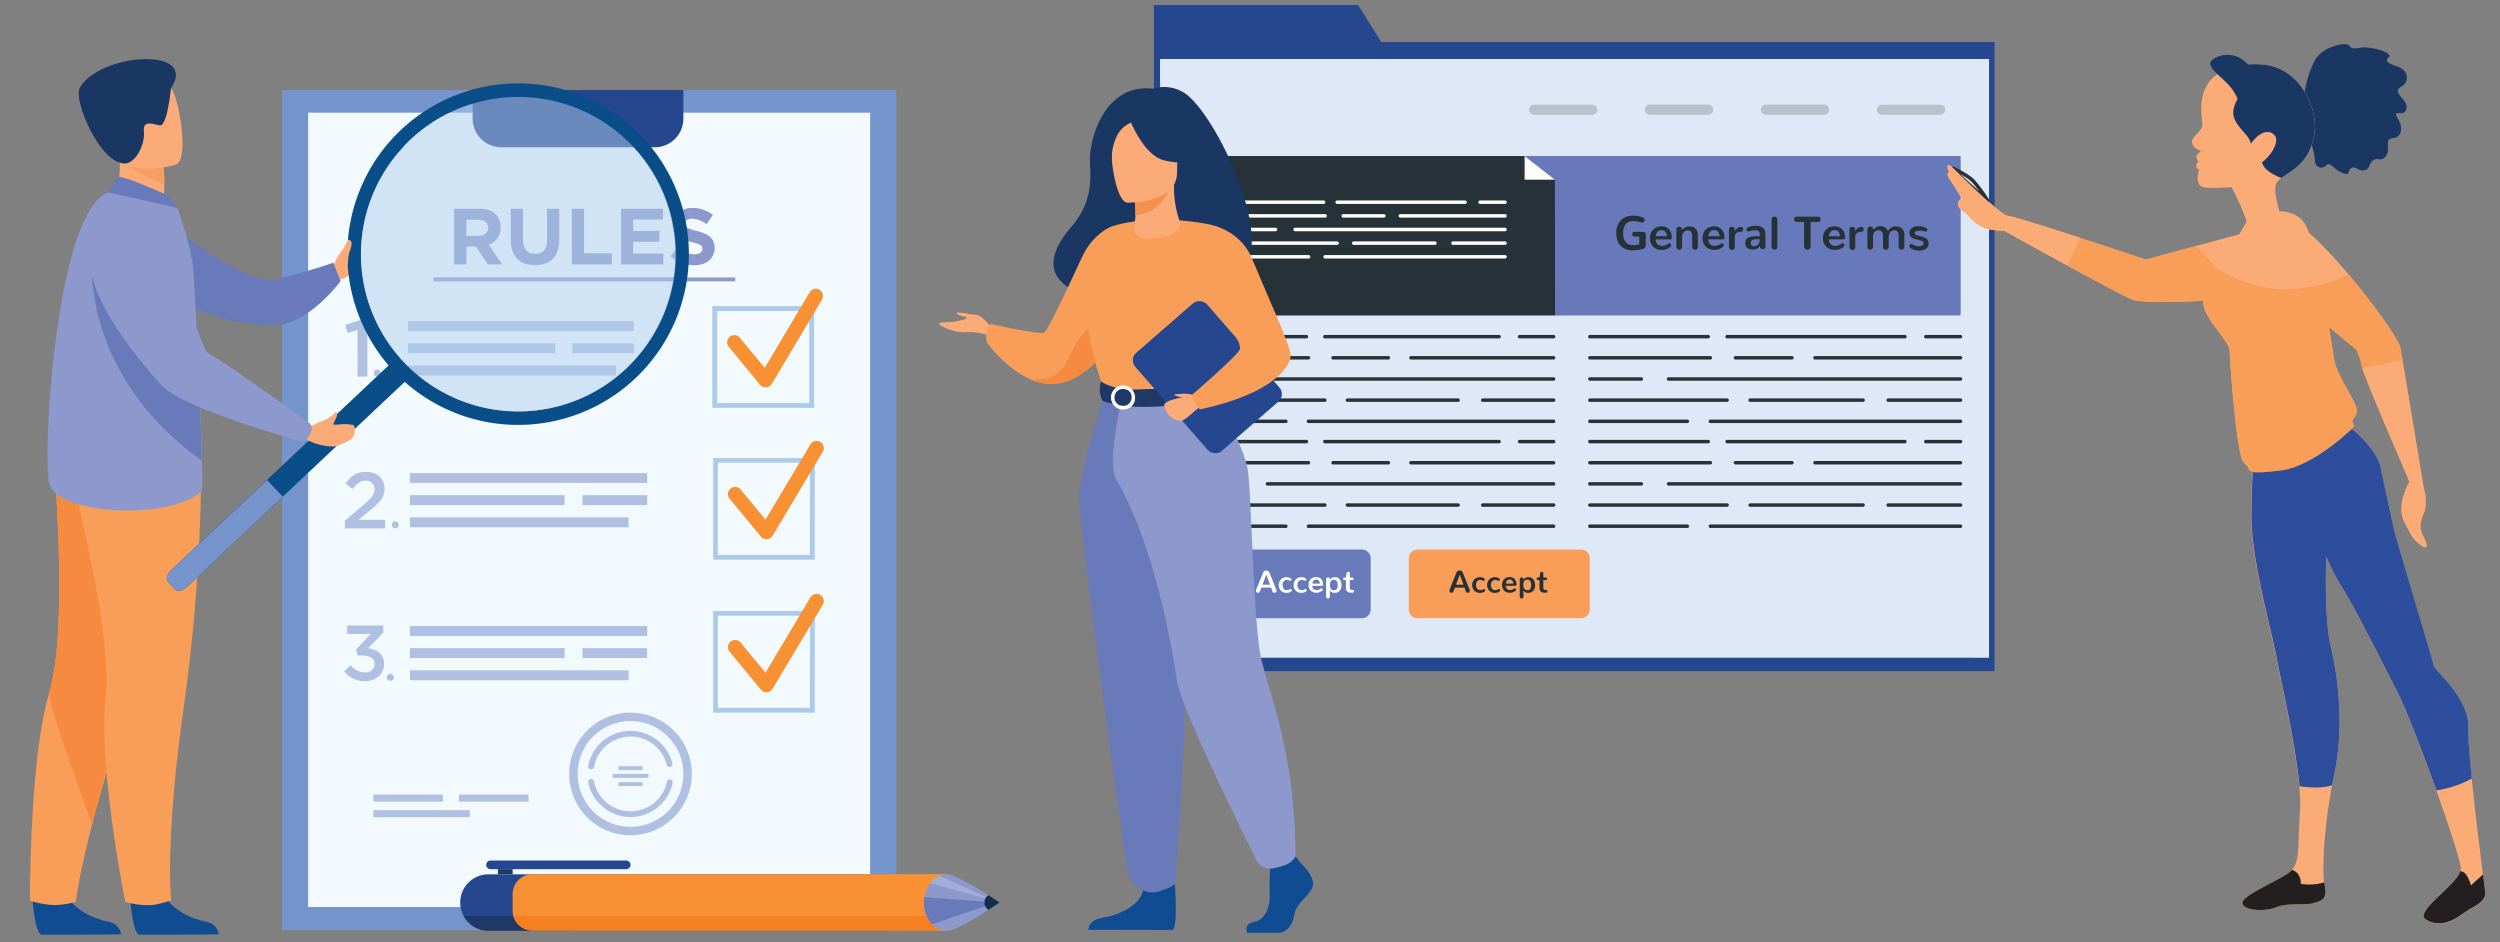 <svg xmlns="http://www.w3.org/2000/svg" xmlns:xlink="http://www.w3.org/1999/xlink" viewBox="0 0 718.62 270.81"><rect x="0" y="0" width="718.62" height="270.81" fill="#808080" stroke="none"/><defs><style>.cls-1,.cls-6{fill:#dfe8f6;}.cls-16,.cls-2{fill:#faab77;}.cls-12,.cls-3{fill:#fff;}.cls-3,.cls-8{stroke:#263238;}.cls-13,.cls-3,.cls-8{stroke-linecap:round;stroke-linejoin:round;}.cls-4{fill:#254790;}.cls-5{clip-path:url(#clip-path);}.cls-6,.cls-7{opacity:0.17;}.cls-13,.cls-8{fill:none;}.cls-10,.cls-9{fill:#697abb;}.cls-10{opacity:0.7;}.cls-11{fill:#263238;}.cls-13{stroke:#fff;}.cls-14{fill:#f89e58;}.cls-15{clip-path:url(#clip-path-2);}.cls-16,.cls-18{opacity:0.15;}.cls-17{clip-path:url(#clip-path-3);}.cls-19{clip-path:url(#clip-path-4);}.cls-20{fill:#1a3763;}.cls-21{clip-path:url(#clip-path-5);}.cls-22{fill:#2d4d9d;}.cls-23{clip-path:url(#clip-path-6);}.cls-24{clip-path:url(#clip-path-7);}.cls-25{clip-path:url(#clip-path-8);}.cls-26{fill:#231f20;}.cls-27{fill:#7694cc;}.cls-28{fill:#f2fafe;}.cls-29{fill:#b0c0e3;}.cls-30{fill:#8d98cc;}.cls-31{fill:#accbeb;}.cls-32{fill:#f79134;}.cls-33{fill:#0f4c92;}.cls-34{fill:#f68a41;}.cls-35{fill:#f89e63;}.cls-36{fill:#0a4e89;}.cls-37{opacity:0.5;}.cls-38{fill:#b0cdeb;}.cls-39{fill:#1e3966;}.cls-40{fill:#f58022;}.cls-41{fill:#a2add8;}.cls-42{fill:#132d4f;}.cls-43{fill:#f8cba6;}.cls-44{fill:#f5904e;}</style><clipPath id="clip-path"><rect class="cls-1" x="333.48" y="16.98" width="238.26" height="172.08"/></clipPath><clipPath id="clip-path-2"><path class="cls-2" d="M559.87,47.58c.29-.59,2.21,1.36,2.21,1.36,1.55,1.55,13.17,13.17,15.25,13.17s39.48,12.51,39.48,12.51l29.58-8C649,73.32,640.16,86,640.16,86s-23.09,1.82-27.5,0-36.57-19.71-36.57-19.71-3.9.05-6-1a10.62,10.62,0,0,1-3.88-2.9c-.52-.78-.78-.78-2.6-2.34a1.62,1.62,0,0,1-.31-2.57l1,.1-3.2-5.07A9.1,9.1,0,0,1,560,50.79c-.47-1.09.28-1.36.28-1.36S559.58,48.16,559.87,47.58Z"/></clipPath><clipPath id="clip-path-3"><path class="cls-3" d="M561.46,48.39s4.06,1.93,5.71,3.58a46,46,0,0,1,4.25,5.8S562.33,50.13,561.46,48.39Z"/></clipPath><clipPath id="clip-path-4"><path class="cls-2" d="M560,50.79c-.47-1.09.28-1.36.28-1.36s-.68-1.27-.39-1.85,2.21,1.36,2.21,1.36c1.55,1.55,13.17,13.17,15.25,13.17,1,0,11,3.15,20.63,6.29l-3.73,7.92c-9.14-5-18.14-10-18.14-10s-3.9.05-6-1a10.62,10.62,0,0,1-3.88-2.9c-.52-.78-.78-.78-2.6-2.34a1.62,1.62,0,0,1-.31-2.57l1,.1-3.2-5.07A9.1,9.1,0,0,1,560,50.79Z"/></clipPath><clipPath id="clip-path-5"><path class="cls-2" d="M673.62,121.31s9.34,6.75,10.64,13,3.63,16.87,3.89,18.16,11.16,37.62,11.42,38.91,10.11,9.34,9.85,17.38,4.67,45.4,4.93,47.74-2.07,3.63-4.41,4.92-7,6.11-12.45,3.12c-4.19-2.31,9.86-10.64,9.86-14.79S693.6,208,689.71,200.17s-13.23-26.2-16.09-30.61A64.42,64.42,0,0,1,668.7,160s-.78,17.12,1.29,25.94,3.89,22.82,1,36.57-3.63,27.24-2.85,31.65-.52,4.67-3.12,5.45-7.55-.16-10.66,1.17-9.37,1.11-9.81-1.07,10.1-6.33,13.47-8.92,2.33-7,3.11-17.64-5.7-37.88-6.74-43.84-7.27-28-7.27-40.47.78-17.64.78-17.64,3.63-3.63,11.42-7A32.78,32.78,0,0,1,673.62,121.31Z"/></clipPath><clipPath id="clip-path-6"><path class="cls-2" d="M633.07,35.81c0-2-1.83-9,3.25-13.67s14-3.58,14-3.58C660.88,19.27,667.15,31.39,665,40s-8.27,9.55-10.41,12.26c-1.15,1.47-.35,5.27.63,8.45,9.1.41,8.42,7.63,10.09,12.66,2.08,6.23,4.93,25.94,5.71,30.35s6.49,11.94,6.49,14.53-11.42,6.74-21.28,11.67-9.7,5.17-11.52,2.58-3.78-28.52-3.78-31.63-9.34-10.9-7.27-15.31c1.68-3.55,9.24-16.86,12.12-21.9l-.17-.56a75.92,75.92,0,0,0-4.14-9.27s-5.41.29-7,.14-2.43-.57-2.71-2a7.06,7.06,0,0,1,.43-3.28s-.58.14-.86-.72.71-1.56.71-1.56c-.71-.29-.72-1.7-.72-1.7l1.33-1.33s-2.32-.66-2.55-2.43S633.07,37.8,633.07,35.81Z"/></clipPath><clipPath id="clip-path-7"><path class="cls-2" d="M646.5,42.05s3.28-5.49,6.57-3.79-.79,7.24-3.29,8.63-3.45-2.16-3.45-2.16"/></clipPath><clipPath id="clip-path-8"><path class="cls-2" d="M647.94,71.25s5.71-9.08,12.45-6.49S689.19,95.63,690,100s6.74,40.47,6.74,40.47,1.3,3.89,0,7-1.3,4.41,0,7,1,3.63-1,2.07-2.33-2.07-4.67-6.74,1.56-11.42,1.56-11.42-13.23-30.35-13.75-33.2a16.26,16.26,0,0,0-1.55-4.67s-23.87-19.72-26.2-23.35"/></clipPath></defs><title>terms and conditons</title><g id="Layer_7" data-name="Layer 7"><polygon class="cls-4" points="397.06 12.1 390.39 1.46 331.68 1.46 331.68 12.1 331.68 15.93 331.68 192.91 573.33 192.91 573.33 12.1 397.06 12.1"/><rect class="cls-1" x="333.48" y="16.98" width="238.26" height="172.08"/><g class="cls-5"><rect class="cls-6" x="567.37" y="15.5" width="5.53" height="174.86"/><rect class="cls-6" x="567.37" y="121.22" width="5.53" height="67.72"/><rect class="cls-1" x="332.53" y="14.65" width="239.52" height="9.36"/></g><g class="cls-7"><path d="M457.61,33H441a1.48,1.48,0,0,1-1.48-1.48h0A1.47,1.47,0,0,1,441,30.09h16.66a1.47,1.47,0,0,1,1.47,1.47h0A1.47,1.47,0,0,1,457.61,33Z"/><path d="M491,33H474.28a1.47,1.47,0,0,1-1.47-1.48h0a1.47,1.47,0,0,1,1.47-1.47H491a1.47,1.47,0,0,1,1.47,1.47h0A1.47,1.47,0,0,1,491,33Z"/><path d="M524.29,33H507.62a1.47,1.47,0,0,1-1.47-1.48h0a1.47,1.47,0,0,1,1.47-1.47h16.67a1.47,1.47,0,0,1,1.47,1.47h0A1.47,1.47,0,0,1,524.29,33Z"/><path d="M557.63,33H541a1.47,1.47,0,0,1-1.47-1.48h0A1.47,1.47,0,0,1,541,30.09h16.67a1.47,1.47,0,0,1,1.47,1.47h0A1.47,1.47,0,0,1,557.63,33Z"/></g><line class="cls-8" x1="436.81" y1="96.77" x2="446.58" y2="96.77"/><line class="cls-8" x1="380.82" y1="96.77" x2="430.91" y2="96.77"/><line class="cls-8" x1="342.15" y1="96.77" x2="375.52" y2="96.77"/><line class="cls-8" x1="405.57" y1="102.85" x2="446.58" y2="102.85"/><line class="cls-8" x1="383.18" y1="102.85" x2="399.09" y2="102.85"/><line class="cls-8" x1="342.15" y1="102.85" x2="376.11" y2="102.85"/><line class="cls-8" x1="364.32" y1="108.94" x2="446.58" y2="108.94"/><line class="cls-8" x1="342.15" y1="108.94" x2="356.66" y2="108.94"/><line class="cls-8" x1="426.2" y1="115.02" x2="446.58" y2="115.02"/><line class="cls-8" x1="387.3" y1="115.02" x2="419.13" y2="115.02"/><line class="cls-8" x1="342.15" y1="115.02" x2="380.82" y2="115.02"/><line class="cls-8" x1="376.11" y1="121.11" x2="446.58" y2="121.11"/><line class="cls-8" x1="342.15" y1="121.11" x2="369.62" y2="121.11"/><line class="cls-8" x1="553.57" y1="96.77" x2="563.54" y2="96.77"/><line class="cls-8" x1="496.45" y1="96.77" x2="547.56" y2="96.77"/><line class="cls-8" x1="457" y1="96.77" x2="491.04" y2="96.77"/><line class="cls-8" x1="521.71" y1="102.85" x2="563.54" y2="102.85"/><line class="cls-8" x1="498.86" y1="102.85" x2="515.09" y2="102.85"/><line class="cls-8" x1="457" y1="102.85" x2="491.64" y2="102.85"/><line class="cls-8" x1="479.62" y1="108.94" x2="563.54" y2="108.94"/><line class="cls-8" x1="457" y1="108.94" x2="471.8" y2="108.94"/><line class="cls-8" x1="542.75" y1="115.02" x2="563.54" y2="115.02"/><line class="cls-8" x1="503.07" y1="115.02" x2="535.54" y2="115.02"/><line class="cls-8" x1="457" y1="115.02" x2="496.45" y2="115.02"/><line class="cls-8" x1="491.64" y1="121.11" x2="563.54" y2="121.11"/><line class="cls-8" x1="457" y1="121.11" x2="485.03" y2="121.11"/><line class="cls-8" x1="436.81" y1="126.93" x2="446.58" y2="126.93"/><line class="cls-8" x1="380.82" y1="126.93" x2="430.91" y2="126.93"/><line class="cls-8" x1="342.15" y1="126.93" x2="375.52" y2="126.93"/><line class="cls-8" x1="405.57" y1="133.01" x2="446.58" y2="133.01"/><line class="cls-8" x1="383.18" y1="133.01" x2="399.09" y2="133.01"/><line class="cls-8" x1="342.15" y1="133.01" x2="376.11" y2="133.01"/><line class="cls-8" x1="364.32" y1="139.09" x2="446.58" y2="139.09"/><line class="cls-8" x1="342.15" y1="139.09" x2="356.66" y2="139.09"/><line class="cls-8" x1="426.2" y1="145.18" x2="446.58" y2="145.18"/><line class="cls-8" x1="387.3" y1="145.18" x2="419.13" y2="145.18"/><line class="cls-8" x1="342.15" y1="145.18" x2="380.82" y2="145.18"/><line class="cls-8" x1="376.11" y1="151.26" x2="446.58" y2="151.26"/><line class="cls-8" x1="342.15" y1="151.26" x2="369.62" y2="151.26"/><line class="cls-8" x1="553.57" y1="126.93" x2="563.54" y2="126.93"/><line class="cls-8" x1="496.45" y1="126.93" x2="547.56" y2="126.93"/><line class="cls-8" x1="457" y1="126.93" x2="491.04" y2="126.93"/><line class="cls-8" x1="521.71" y1="133.01" x2="563.54" y2="133.01"/><line class="cls-8" x1="498.86" y1="133.01" x2="515.09" y2="133.01"/><line class="cls-8" x1="457" y1="133.01" x2="491.64" y2="133.01"/><line class="cls-8" x1="479.62" y1="139.09" x2="563.54" y2="139.09"/><line class="cls-8" x1="457" y1="139.09" x2="471.8" y2="139.09"/><line class="cls-8" x1="542.75" y1="145.18" x2="563.54" y2="145.18"/><line class="cls-8" x1="503.07" y1="145.18" x2="535.54" y2="145.18"/><line class="cls-8" x1="457" y1="145.18" x2="496.45" y2="145.18"/><line class="cls-8" x1="491.64" y1="151.26" x2="563.54" y2="151.26"/><line class="cls-8" x1="457" y1="151.26" x2="485.03" y2="151.26"/><path class="cls-9" d="M563.54,90.64H341.67V44.86H563.54Z"/><path class="cls-10" d="M563.54,90.64H341.67V44.86H563.54Z"/><path class="cls-11" d="M447,90.64H341.67V44.86h96.58l8.7,6.78Z"/><polygon class="cls-12" points="438.25 44.86 438.25 51.64 446.95 51.64 438.25 44.86"/><line class="cls-13" x1="425.44" y1="58.13" x2="432.61" y2="58.13"/><line class="cls-13" x1="384.37" y1="58.13" x2="421.12" y2="58.13"/><line class="cls-13" x1="356.01" y1="58.13" x2="380.48" y2="58.13"/><line class="cls-13" x1="402.53" y1="62.05" x2="432.61" y2="62.05"/><line class="cls-13" x1="386.1" y1="62.05" x2="397.78" y2="62.05"/><line class="cls-13" x1="356.01" y1="62.05" x2="380.91" y2="62.05"/><line class="cls-13" x1="372.27" y1="65.97" x2="432.61" y2="65.97"/><line class="cls-13" x1="356.01" y1="65.97" x2="366.65" y2="65.97"/><line class="cls-13" x1="417.66" y1="69.89" x2="432.61" y2="69.89"/><line class="cls-13" x1="389.13" y1="69.89" x2="412.47" y2="69.89"/><line class="cls-13" x1="356.01" y1="69.89" x2="384.37" y2="69.89"/><line class="cls-13" x1="380.91" y1="73.81" x2="432.61" y2="73.81"/><line class="cls-13" x1="356.01" y1="73.81" x2="376.16" y2="73.81"/><path class="cls-14" d="M454.46,177.7h-47a2.51,2.51,0,0,1-2.51-2.51V160.48a2.51,2.51,0,0,1,2.51-2.51h47a2.51,2.51,0,0,1,2.51,2.51v14.71A2.51,2.51,0,0,1,454.46,177.7Z"/><path class="cls-11" d="M421,168.91h-2.79l-.4,1.05a.62.62,0,0,1-.23.33.57.57,0,0,1-.34.1.64.64,0,0,1-.42-.15.52.52,0,0,1-.18-.4.62.62,0,0,1,0-.23l1.92-4.81a1.47,1.47,0,0,1,.43-.66,1,1,0,0,1,.57-.16,1,1,0,0,1,.58.16,1.39,1.39,0,0,1,.42.66l1.93,4.81a.62.62,0,0,1,0,.23.52.52,0,0,1-.18.4.68.68,0,0,1-.42.15.62.62,0,0,1-.35-.1.66.66,0,0,1-.22-.33Zm-1.4-3.73-1.08,2.89h2.17Z"/><path class="cls-11" d="M424.6,169.22a1.06,1.06,0,0,0,.87.4,1.55,1.55,0,0,0,.88-.23.43.43,0,0,1,.23-.08.3.3,0,0,1,.23.11.35.35,0,0,1,.1.26.45.45,0,0,1-.18.35,1.54,1.54,0,0,1-.53.28,2.88,2.88,0,0,1-.83.11,2.09,2.09,0,0,1-1.58-.63,2.44,2.44,0,0,1-.34-2.76,2.12,2.12,0,0,1,.78-.82,2.22,2.22,0,0,1,1.15-.3,2.1,2.1,0,0,1,1.25.35.42.42,0,0,1,.2.34.38.38,0,0,1-.36.36.36.36,0,0,1-.2-.06,1.77,1.77,0,0,0-.78-.2,1.08,1.08,0,0,0-.89.4,1.62,1.62,0,0,0-.32,1.05A1.7,1.7,0,0,0,424.6,169.22Z"/><path class="cls-11" d="M428.9,169.22a1.06,1.06,0,0,0,.87.4,1.57,1.57,0,0,0,.88-.23.4.4,0,0,1,.23-.08.3.3,0,0,1,.23.11.35.35,0,0,1,.1.26.45.45,0,0,1-.18.35,1.54,1.54,0,0,1-.53.28,2.93,2.93,0,0,1-.83.11,2.12,2.12,0,0,1-1.59-.63,2.26,2.26,0,0,1-.61-1.63,2.39,2.39,0,0,1,.27-1.13,2.22,2.22,0,0,1,.79-.82,2.19,2.19,0,0,1,1.15-.3,2.1,2.1,0,0,1,1.25.35.4.4,0,0,1,.19.34.33.33,0,0,1-.1.25.34.34,0,0,1-.25.11.42.42,0,0,1-.21-.06,1.73,1.73,0,0,0-.77-.2,1.08,1.08,0,0,0-.89.4,1.62,1.62,0,0,0-.32,1.05A1.64,1.64,0,0,0,428.9,169.22Z"/><path class="cls-11" d="M432,167a2,2,0,0,1,.75-.81,2.23,2.23,0,0,1,1.16-.31,2.29,2.29,0,0,1,.9.17,1.54,1.54,0,0,1,.63.47,2.3,2.3,0,0,1,.37.67,2.64,2.64,0,0,1,.12.81.45.45,0,0,1-.07.27.3.3,0,0,1-.24.11h-2.77a1.15,1.15,0,0,0,1.27,1.23,2,2,0,0,0,1.16-.44.27.27,0,0,1,.17-.06.31.31,0,0,1,.24.12.42.42,0,0,1,.1.28.37.37,0,0,1-.14.3,2.47,2.47,0,0,1-1.61.58,2.27,2.27,0,0,1-1.67-.61,2.24,2.24,0,0,1-.62-1.68A2.34,2.34,0,0,1,432,167Zm3,.76a1.46,1.46,0,0,0-.3-.83,1,1,0,0,0-1.52,0,1.33,1.33,0,0,0-.32.81Z"/><path class="cls-11" d="M437,171.87a.58.58,0,0,1-.16-.44V166.6a.69.69,0,0,1,.16-.46.56.56,0,0,1,.4-.17.57.57,0,0,1,.4.14.58.58,0,0,1,.14.41v.15a1.51,1.51,0,0,1,1.45-.76,1.75,1.75,0,0,1,1,.3,1.88,1.88,0,0,1,.65.82,2.86,2.86,0,0,1,.23,1.16,2.34,2.34,0,0,1-.54,1.63,1.81,1.81,0,0,1-1.42.6,1.51,1.51,0,0,1-1.39-.71v1.72a.6.6,0,0,1-.15.44.57.57,0,0,1-.79,0Zm2.53-2.29a.79.79,0,0,0,.31-.22A1.15,1.15,0,0,0,440,169a1.82,1.82,0,0,0,.11-.4,2,2,0,0,0,0-.44,2.83,2.83,0,0,0,0-.41,2.28,2.28,0,0,0-.11-.41,1.33,1.33,0,0,0-.2-.35.84.84,0,0,0-.31-.25.92.92,0,0,0-.44-.1,1,1,0,0,0-.9.38,2,2,0,0,0-.26,1.14,2.19,2.19,0,0,0,.11.75,1.16,1.16,0,0,0,.37.53,1,1,0,0,0,.66.21A1,1,0,0,0,439.5,169.58Z"/><path class="cls-11" d="M442.86,170a1.45,1.45,0,0,1-.34-1v-2.27h-.42a.37.37,0,0,1-.29-.1.37.37,0,0,1-.11-.27.36.36,0,0,1,.1-.26.36.36,0,0,1,.28-.1h.46l.14-1.09a.63.63,0,0,1,.16-.39.49.49,0,0,1,.38-.15.35.35,0,0,1,.3.13.57.57,0,0,1,.11.38V166h.7a.36.36,0,0,1,.28.1.37.37,0,0,1,.1.28.34.34,0,0,1-.1.26.39.39,0,0,1-.28.09h-.7v2a1.39,1.39,0,0,0,.1.62.38.38,0,0,0,.37.21h0l.31,0h0a.35.35,0,0,1,.29.13.4.4,0,0,1,.1.28.54.54,0,0,1,0,.19.33.33,0,0,1-.11.13l-.16.07a.54.54,0,0,1-.21,0h-.58A1.24,1.24,0,0,1,442.86,170Z"/><path class="cls-9" d="M391.49,177.7h-47a2.52,2.52,0,0,1-2.51-2.51V160.48a2.51,2.51,0,0,1,2.51-2.51h47a2.51,2.51,0,0,1,2.51,2.51v14.71A2.51,2.51,0,0,1,391.49,177.7Z"/><path class="cls-12" d="M347,170.22a.55.55,0,0,1-.17-.41v-5a.82.82,0,0,1,.19-.56.65.65,0,0,1,.47-.2.81.81,0,0,1,.41.12.83.83,0,0,1,.35.32l2.89,4V164.6a.52.52,0,0,1,.16-.4.61.61,0,0,1,.4-.16.53.53,0,0,1,.39.16.48.48,0,0,1,.17.4v4.91a1,1,0,0,1-.18.62.58.58,0,0,1-.48.24.78.78,0,0,1-.41-.14,1.2,1.2,0,0,1-.37-.34l-2.86-4v3.88a.48.48,0,0,1-.17.4.54.54,0,0,1-.4.16A.56.56,0,0,1,347,170.22Z"/><path class="cls-12" d="M354.58,170.23a1.72,1.72,0,0,1-.73-.51,2.37,2.37,0,0,1-.4-.71,2.32,2.32,0,0,1-.14-.84,2.58,2.58,0,0,1,.08-.68,2.37,2.37,0,0,1,.27-.61,2,2,0,0,1,.45-.5,2,2,0,0,1,.65-.35,3,3,0,0,1,1.67,0,2.09,2.09,0,0,1,.65.33,1.91,1.91,0,0,1,.45.49,2.15,2.15,0,0,1,.28.62,2.74,2.74,0,0,1,.09.7,3,3,0,0,1-.08.67,2.53,2.53,0,0,1-.27.61,2,2,0,0,1-.45.5,1.9,1.9,0,0,1-.65.34,2.57,2.57,0,0,1-.85.13A2.54,2.54,0,0,1,354.58,170.23Zm1.91-.95a1.76,1.76,0,0,0,.31-1.11,1.75,1.75,0,0,0-.31-1.11,1.06,1.06,0,0,0-.89-.4,1,1,0,0,0-.88.4,1.73,1.73,0,0,0-.32,1.11,1.77,1.77,0,0,0,.32,1.11,1.06,1.06,0,0,0,.88.39A1.08,1.08,0,0,0,356.49,169.28Z"/><path class="cls-12" d="M365.38,168.91h-2.79l-.4,1.05a.62.62,0,0,1-.23.33.57.57,0,0,1-.34.1.66.66,0,0,1-.42-.15.52.52,0,0,1-.18-.4.62.62,0,0,1,0-.23L363,164.8a1.39,1.39,0,0,1,.42-.66A1,1,0,0,1,364,164a1,1,0,0,1,.58.16,1.39,1.39,0,0,1,.42.66l1.93,4.81a.62.62,0,0,1,0,.23.52.52,0,0,1-.18.4.68.68,0,0,1-.42.15.62.62,0,0,1-.35-.1.66.66,0,0,1-.22-.33Zm-1.4-3.73-1.08,2.89h2.17Z"/><path class="cls-12" d="M369,169.22a1.06,1.06,0,0,0,.87.4,1.55,1.55,0,0,0,.88-.23.43.43,0,0,1,.23-.08.3.3,0,0,1,.23.11.35.35,0,0,1,.1.26.47.47,0,0,1-.17.35,1.7,1.7,0,0,1-.54.28,2.88,2.88,0,0,1-.83.11,2.09,2.09,0,0,1-1.58-.63,2.44,2.44,0,0,1-.34-2.76,2.12,2.12,0,0,1,.78-.82,2.22,2.22,0,0,1,1.15-.3,2.1,2.1,0,0,1,1.25.35.42.42,0,0,1,.2.34.34.34,0,0,1-.11.25.33.33,0,0,1-.25.11.36.36,0,0,1-.2-.06,1.77,1.77,0,0,0-.78-.2,1.08,1.08,0,0,0-.89.4,1.62,1.62,0,0,0-.32,1.05A1.7,1.7,0,0,0,369,169.22Z"/><path class="cls-12" d="M373.27,169.22a1.06,1.06,0,0,0,.87.4,1.57,1.57,0,0,0,.88-.23.43.43,0,0,1,.23-.08.3.3,0,0,1,.23.11.35.35,0,0,1,.1.26.45.45,0,0,1-.18.35,1.54,1.54,0,0,1-.53.28,2.93,2.93,0,0,1-.83.11,2.12,2.12,0,0,1-1.59-.63,2.3,2.3,0,0,1-.61-1.63,2.39,2.39,0,0,1,.27-1.13,2.15,2.15,0,0,1,1.94-1.12,2.1,2.1,0,0,1,1.25.35.42.42,0,0,1,.2.34.38.38,0,0,1-.36.36.42.42,0,0,1-.21-.06,1.73,1.73,0,0,0-.77-.2,1.08,1.08,0,0,0-.89.4,1.62,1.62,0,0,0-.32,1.05A1.64,1.64,0,0,0,373.27,169.22Z"/><path class="cls-12" d="M376.39,167a2,2,0,0,1,.75-.81,2.23,2.23,0,0,1,1.16-.31,2.29,2.29,0,0,1,.9.17,1.54,1.54,0,0,1,.63.47,2.3,2.3,0,0,1,.37.67,2.64,2.64,0,0,1,.12.81.45.45,0,0,1-.07.27.3.3,0,0,1-.24.11h-2.77a1.15,1.15,0,0,0,1.27,1.23,2,2,0,0,0,1.16-.44.27.27,0,0,1,.17-.06.31.31,0,0,1,.24.12.42.42,0,0,1,.1.28.37.37,0,0,1-.14.3,2.47,2.47,0,0,1-1.61.58,2.27,2.27,0,0,1-1.67-.61,2.24,2.24,0,0,1-.62-1.68A2.34,2.34,0,0,1,376.39,167Zm3,.76a1.46,1.46,0,0,0-.3-.83.92.92,0,0,0-.76-.32,1,1,0,0,0-.77.34,1.39,1.39,0,0,0-.31.81Z"/><path class="cls-12" d="M381.34,171.87a.58.58,0,0,1-.16-.44V166.6a.65.65,0,0,1,.17-.46.52.52,0,0,1,.39-.17.57.57,0,0,1,.4.14.58.58,0,0,1,.14.41v.15a1.52,1.52,0,0,1,1.45-.76,1.75,1.75,0,0,1,1,.3,1.88,1.88,0,0,1,.65.82,2.86,2.86,0,0,1,.23,1.16,2.34,2.34,0,0,1-.54,1.63,1.8,1.8,0,0,1-1.42.6,1.51,1.51,0,0,1-1.39-.71v1.72a.6.6,0,0,1-.15.44.57.57,0,0,1-.79,0Zm2.53-2.29a.79.79,0,0,0,.31-.22,1.15,1.15,0,0,0,.21-.34,1.82,1.82,0,0,0,.11-.4,2,2,0,0,0,0-.44,2.83,2.83,0,0,0,0-.41,2.28,2.28,0,0,0-.11-.41,1.33,1.33,0,0,0-.2-.35.76.76,0,0,0-.31-.25.92.92,0,0,0-.44-.1,1,1,0,0,0-.9.38,2,2,0,0,0-.26,1.14,2.19,2.19,0,0,0,.11.75,1.11,1.11,0,0,0,.38.53,1.11,1.11,0,0,0,1.09.12Z"/><path class="cls-12" d="M387.23,170a1.45,1.45,0,0,1-.34-1v-2.27h-.42a.37.37,0,0,1-.29-.1.37.37,0,0,1-.11-.27.33.33,0,0,1,.1-.26.36.36,0,0,1,.28-.1h.46l.14-1.09a.63.63,0,0,1,.16-.39.49.49,0,0,1,.38-.15.35.35,0,0,1,.3.13.57.57,0,0,1,.11.38V166h.7a.36.36,0,0,1,.28.1.37.37,0,0,1,.1.28.34.34,0,0,1-.1.26.39.39,0,0,1-.28.09H388v2a1.39,1.39,0,0,0,.1.62.38.38,0,0,0,.37.21h0l.31,0h0a.35.35,0,0,1,.29.13.4.4,0,0,1,.1.28.54.54,0,0,1,0,.19.33.33,0,0,1-.11.13l-.16.07a.54.54,0,0,1-.21,0h-.58A1.24,1.24,0,0,1,387.23,170Z"/><path class="cls-11" d="M466.86,71.39a4,4,0,0,1-1.68-1.69,5.74,5.74,0,0,1-.6-2.73,6.07,6.07,0,0,1,.3-1.94,4.7,4.7,0,0,1,.9-1.57,4,4,0,0,1,1.54-1.08,5.66,5.66,0,0,1,2.16-.39,6.63,6.63,0,0,1,2.84.58.77.77,0,0,1,.31.28.72.72,0,0,1,.11.36.84.84,0,0,1-.19.53.57.57,0,0,1-.47.24.56.56,0,0,1-.23,0,7.83,7.83,0,0,0-2.3-.43,3.51,3.51,0,0,0-1.36.25,2.23,2.23,0,0,0-.93.71,3,3,0,0,0-.52,1.09,5.47,5.47,0,0,0-.16,1.41q0,3.47,2.91,3.47a7.27,7.27,0,0,0,1.71-.21V68h-1.38a.6.6,0,0,1-.47-.19.72.72,0,0,1-.17-.48.81.81,0,0,1,.16-.47.55.55,0,0,1,.46-.21h2.55c.48,0,.72.3.72.89v2.77a1.48,1.48,0,0,1-.21.88,1.21,1.21,0,0,1-.7.39,13.74,13.74,0,0,1-2.77.39A5.43,5.43,0,0,1,466.86,71.39Z"/><path class="cls-11" d="M474.66,66.74a3,3,0,0,1,1.13-1.21,3.33,3.33,0,0,1,1.75-.46,3.39,3.39,0,0,1,1.35.26,2.43,2.43,0,0,1,.95.7,3.07,3.07,0,0,1,.54,1,3.65,3.65,0,0,1,.19,1.21.77.77,0,0,1-.11.42.43.43,0,0,1-.36.15h-4.17a1.73,1.73,0,0,0,1.91,1.86,3.09,3.09,0,0,0,1.75-.66.39.39,0,0,1,.25-.1.47.47,0,0,1,.36.19.59.59,0,0,1,.16.41.57.57,0,0,1-.21.45,3.62,3.62,0,0,1-2.43.88,3.42,3.42,0,0,1-2.5-.91,3.36,3.36,0,0,1-.94-2.54A3.56,3.56,0,0,1,474.66,66.74Zm4.5,1.15a2.2,2.2,0,0,0-.43-1.24,1.37,1.37,0,0,0-1.15-.49,1.43,1.43,0,0,0-1.16.51,2.15,2.15,0,0,0-.47,1.22Z"/><path class="cls-11" d="M482.1,71.53a.9.9,0,0,1-.23-.67V66a.79.79,0,0,1,.23-.61.93.93,0,0,1,1.19,0,.78.78,0,0,1,.23.61v.23a1.94,1.94,0,0,1,.85-.85,2.75,2.75,0,0,1,1.33-.29,2.64,2.64,0,0,1,.89.15,2.23,2.23,0,0,1,.75.46,2.06,2.06,0,0,1,.52.79,3.08,3.08,0,0,1,.19,1.13v3.26a.9.9,0,0,1-.24.67.8.8,0,0,1-.6.24.75.75,0,0,1-.58-.24.9.9,0,0,1-.23-.67V67.59a1.41,1.41,0,0,0-.36-1,1.19,1.19,0,0,0-.9-.36,1.52,1.52,0,0,0-1.14.52,1.93,1.93,0,0,0-.48,1.36v2.79a.94.94,0,0,1-.23.67.81.81,0,0,1-.6.24A.78.78,0,0,1,482.1,71.53Z"/><path class="cls-11" d="M489.77,66.74a3,3,0,0,1,1.14-1.21,3.32,3.32,0,0,1,1.74-.46,3.44,3.44,0,0,1,1.36.26,2.43,2.43,0,0,1,.95.7,3.07,3.07,0,0,1,.54,1,3.93,3.93,0,0,1,.19,1.21.7.7,0,0,1-.12.42.41.41,0,0,1-.35.15h-4.17A1.73,1.73,0,0,0,493,70.68,3.06,3.06,0,0,0,494.7,70a.44.44,0,0,1,.26-.1.47.47,0,0,1,.36.19.59.59,0,0,1,.16.41.57.57,0,0,1-.21.45,3.64,3.64,0,0,1-2.43.88,3.42,3.42,0,0,1-2.5-.91,3.36,3.36,0,0,1-.94-2.54A3.68,3.68,0,0,1,489.77,66.74Zm4.51,1.15a2.13,2.13,0,0,0-.44-1.24,1.35,1.35,0,0,0-1.14-.49,1.43,1.43,0,0,0-1.16.51,2.16,2.16,0,0,0-.48,1.22Z"/><path class="cls-11" d="M497.22,71.54a.94.94,0,0,1-.23-.67V66a.69.69,0,0,1,.25-.58.87.87,0,0,1,.59-.21.85.85,0,0,1,.58.2.62.62,0,0,1,.24.55l0,.68a2.12,2.12,0,0,1,.68-1,1.69,1.69,0,0,1,1.12-.43.55.55,0,0,1,.46.21.77.77,0,0,1,.17.49.81.81,0,0,1-.15.49.48.48,0,0,1-.41.21,2.87,2.87,0,0,0-.69.07,1.87,1.87,0,0,0-.58.22,1.07,1.07,0,0,0-.43.48,1.86,1.86,0,0,0-.15.79v2.78a.9.9,0,0,1-.23.66.9.9,0,0,1-1.2,0Z"/><path class="cls-11" d="M502.33,71.35a1.68,1.68,0,0,1-.65-1.39,2.43,2.43,0,0,1,.09-.7,1.64,1.64,0,0,1,.23-.52,1.25,1.25,0,0,1,.42-.36,2.41,2.41,0,0,1,.57-.25,4,4,0,0,1,.77-.15c.31,0,.62-.06.94-.07l1.15,0v-.5a1.2,1.2,0,0,0-.3-.91,1.18,1.18,0,0,0-.87-.29h-.26l-.26,0-.23,0-.23,0-.22.06-.21.07-.17.06-.18.07-.15.06a.48.48,0,0,1-.18,0,.47.47,0,0,1-.39-.19.67.67,0,0,1-.17-.44.47.47,0,0,1,.29-.46,5.56,5.56,0,0,1,2.44-.52,4.11,4.11,0,0,1,1.09.14,2.53,2.53,0,0,1,.85.43,1.93,1.93,0,0,1,.57.78,3.18,3.18,0,0,1,.2,1.17v3.35a.81.81,0,0,1-.23.61.78.78,0,0,1-.56.22.75.75,0,0,1-.55-.22.78.78,0,0,1-.24-.61v-.22a1.81,1.81,0,0,1-.68.82,2.21,2.21,0,0,1-1.24.31A2.6,2.6,0,0,1,502.33,71.35Zm3-1.06a1.82,1.82,0,0,0,.51-1.32v-.19c-.44,0-.79,0-1,0s-.5,0-.73.07a1.25,1.25,0,0,0-.51.18.92.92,0,0,0-.26.32,1.18,1.18,0,0,0-.09.5.9.9,0,0,0,.27.7,1,1,0,0,0,.71.24A1.59,1.59,0,0,0,505.33,70.29Z"/><path class="cls-11" d="M509.47,71.53a1,1,0,0,1-.23-.68V63.19a1,1,0,0,1,.23-.68.79.79,0,0,1,.59-.24.78.78,0,0,1,.6.24.94.94,0,0,1,.24.68v7.66a.94.94,0,0,1-.24.68.82.82,0,0,1-.61.24A.75.75,0,0,1,509.47,71.53Z"/><path class="cls-11" d="M518.86,71.5a1,1,0,0,1-.28-.71v-7h-2.15a.67.67,0,0,1-.53-.22.77.77,0,0,1-.2-.52.82.82,0,0,1,.2-.54.68.68,0,0,1,.53-.22h6.19a.66.66,0,0,1,.52.22.76.76,0,0,1,.2.53.78.78,0,0,1-.19.53.68.68,0,0,1-.53.22h-2.15v7a.93.93,0,0,1-.28.71.88.88,0,0,1-.66.28A.91.91,0,0,1,518.86,71.5Z"/><path class="cls-11" d="M524.39,66.74a3.05,3.05,0,0,1,1.13-1.21,3.38,3.38,0,0,1,1.75-.46,3.44,3.44,0,0,1,1.36.26,2.43,2.43,0,0,1,1,.7,3.07,3.07,0,0,1,.54,1,3.93,3.93,0,0,1,.19,1.21.7.7,0,0,1-.12.42.41.41,0,0,1-.35.15h-4.17a1.73,1.73,0,0,0,1.91,1.86,3.06,3.06,0,0,0,1.74-.66.44.44,0,0,1,.26-.1.47.47,0,0,1,.36.19.59.59,0,0,1,.16.41.57.57,0,0,1-.21.45,3.65,3.65,0,0,1-2.43.88,3.44,3.44,0,0,1-2.51-.91A3.39,3.39,0,0,1,524,68.4,3.68,3.68,0,0,1,524.39,66.74Zm4.51,1.15a2.13,2.13,0,0,0-.44-1.24,1.35,1.35,0,0,0-1.14-.49,1.43,1.43,0,0,0-1.16.51,2.16,2.16,0,0,0-.48,1.22Z"/><path class="cls-11" d="M531.84,71.54a.94.94,0,0,1-.23-.67V66a.69.69,0,0,1,.25-.58.87.87,0,0,1,.59-.21.85.85,0,0,1,.58.2.62.62,0,0,1,.24.55l0,.68a2.12,2.12,0,0,1,.68-1,1.69,1.69,0,0,1,1.12-.43.55.55,0,0,1,.46.21.77.77,0,0,1,.17.49.81.81,0,0,1-.15.49.48.48,0,0,1-.41.21,2.87,2.87,0,0,0-.69.07,1.87,1.87,0,0,0-.58.22,1,1,0,0,0-.43.48,1.86,1.86,0,0,0-.15.79v2.78a.9.9,0,0,1-.23.66.85.85,0,0,1-.61.23A.84.84,0,0,1,531.84,71.54Z"/><path class="cls-11" d="M537,71.53a.92.92,0,0,1-.23-.67V66a.89.89,0,0,1,.23-.65.78.78,0,0,1,.6-.23.87.87,0,0,1,.59.21.7.7,0,0,1,.24.57v.33a2.19,2.19,0,0,1,2.12-1.2,2.34,2.34,0,0,1,1.38.39,1.93,1.93,0,0,1,.77,1.06A2.3,2.3,0,0,1,545,65.07a2.35,2.35,0,0,1,1.74.64,2.46,2.46,0,0,1,.66,1.87v3.28a.88.88,0,0,1-.23.67.81.81,0,0,1-.6.24.78.78,0,0,1-.59-.24.92.92,0,0,1-.23-.67V67.59a1.48,1.48,0,0,0-.33-1,1.17,1.17,0,0,0-.91-.36,1.46,1.46,0,0,0-1.16.52,2.06,2.06,0,0,0-.45,1.41v2.74a.94.94,0,0,1-.23.67.82.82,0,0,1-.61.24.78.78,0,0,1-.58-.24.9.9,0,0,1-.23-.67V67.63a1.54,1.54,0,0,0-.33-1.07,1.14,1.14,0,0,0-.91-.37,1.48,1.48,0,0,0-1.16.48,1.83,1.83,0,0,0-.44,1.29v2.9a.89.89,0,0,1-.24.67.82.82,0,0,1-.61.24A.77.77,0,0,1,537,71.53Z"/><path class="cls-11" d="M548.86,70.66a.55.55,0,0,1,.15-.38.46.46,0,0,1,.37-.16.79.79,0,0,1,.35.09l.46.26a4.62,4.62,0,0,0,.57.19,2.92,2.92,0,0,0,.77.11,2.84,2.84,0,0,0,.69-.08,1.14,1.14,0,0,0,.51-.27.71.71,0,0,0,.22-.52c0-.38-.31-.64-.92-.79l-1-.26-.76-.22a4.26,4.26,0,0,1-.59-.26,1.66,1.66,0,0,1-.45-.34,1.51,1.51,0,0,1-.26-.47,2.11,2.11,0,0,1-.1-.65,1.57,1.57,0,0,1,.73-1.39,3.31,3.31,0,0,1,1.9-.49,4.9,4.9,0,0,1,2.17.5.56.56,0,0,1,.35.52.48.48,0,0,1-.13.36.46.46,0,0,1-.36.15.91.91,0,0,1-.26,0l-.14-.05-.2-.07-.21-.07a1.71,1.71,0,0,0-.26-.07l-.26,0-.3,0h-.3a2,2,0,0,0-.86.17.54.54,0,0,0-.36.52.52.52,0,0,0,.2.45,2.23,2.23,0,0,0,.74.28l1,.26a3.56,3.56,0,0,1,1.55.71,1.64,1.64,0,0,1,.49,1.26,1.8,1.8,0,0,1-.74,1.55,3.29,3.29,0,0,1-1.93.53,4.28,4.28,0,0,1-2.59-.77A.53.53,0,0,1,548.86,70.66Z"/><path class="cls-2" d="M559.87,47.58c.29-.59,2.21,1.36,2.21,1.36,1.55,1.55,13.17,13.17,15.25,13.17s39.48,12.51,39.48,12.51l29.58-8C649,73.32,640.16,86,640.16,86s-23.09,1.82-27.5,0-36.57-19.71-36.57-19.71-3.9.05-6-1a10.62,10.62,0,0,1-3.88-2.9c-.52-.78-.78-.78-2.6-2.34a1.62,1.62,0,0,1-.31-2.57l1,.1-3.2-5.07A9.1,9.1,0,0,1,560,50.79c-.47-1.09.28-1.36.28-1.36S559.58,48.16,559.87,47.58Z"/><g class="cls-15"><path class="cls-16" d="M559.87,47.58c.29-.59,2.21,1.36,2.21,1.36,1.55,1.55,13.17,13.17,15.25,13.17s39.48,12.51,39.48,12.51l29.58-8C649,73.32,640.16,86,640.16,86s-23.09,1.82-27.5,0-36.57-19.71-36.57-19.71-3.9.05-6-1a10.62,10.62,0,0,1-3.88-2.9c-.52-.78-.78-.78-2.6-2.34a1.62,1.62,0,0,1-.31-2.57l1,.1-3.2-5.07A9.1,9.1,0,0,1,560,50.79c-.47-1.09.28-1.36.28-1.36S559.58,48.16,559.87,47.58Z"/></g><path class="cls-14" d="M563.63,60.09a1.62,1.62,0,0,1-.31-2.57l1,.1-3.2-5.07A9.1,9.1,0,0,1,560,50.79c-.47-1.09.28-1.36.28-1.36s-.68-1.27-.39-1.85,2.21,1.36,2.21,1.36c1.55,1.55,13.17,13.17,15.25,13.17s39.48,12.51,39.48,12.51l14.48-3.94a129.71,129.71,0,0,0,11.26,11.44c-1.3,2.34-2.39,3.91-2.39,3.91s-23.09,1.82-27.5,0-36.57-19.71-36.57-19.71-3.9.05-6-1a10.62,10.62,0,0,1-3.88-2.9C565.71,61.65,565.45,61.65,563.63,60.09Z"/><path class="cls-12" d="M561.46,48.39s4.06,1.93,5.71,3.58a46,46,0,0,1,4.25,5.8S562.33,50.13,561.46,48.39Z"/><g class="cls-17"><path class="cls-18" d="M561.46,48.39s4.06,1.93,5.71,3.58a46,46,0,0,1,4.25,5.8S562.33,50.13,561.46,48.39Z"/></g><path class="cls-8" d="M561.46,48.39s4.06,1.93,5.71,3.58a46,46,0,0,1,4.25,5.8S562.33,50.13,561.46,48.39Z"/><path class="cls-2" d="M560,50.79c-.47-1.09.28-1.36.28-1.36s-.68-1.27-.39-1.85,2.21,1.36,2.21,1.36c1.55,1.55,13.17,13.17,15.25,13.17,1,0,11,3.15,20.63,6.29l-3.73,7.92c-9.14-5-18.14-10-18.14-10s-3.9.05-6-1a10.62,10.62,0,0,1-3.88-2.9c-.52-.78-.78-.78-2.6-2.34a1.62,1.62,0,0,1-.31-2.57l1,.1-3.2-5.07A9.1,9.1,0,0,1,560,50.79Z"/><g class="cls-19"><path class="cls-16" d="M560,50.79c-.47-1.09.28-1.36.28-1.36s-.68-1.27-.39-1.85,2.21,1.36,2.21,1.36c1.55,1.55,13.17,13.17,15.25,13.17,1,0,11,3.15,20.63,6.29l-3.73,7.92c-9.14-5-18.14-10-18.14-10s-3.9.05-6-1a10.62,10.62,0,0,1-3.88-2.9c-.52-.78-.78-.78-2.6-2.34a1.62,1.62,0,0,1-.31-2.57l1,.1-3.2-5.07A9.1,9.1,0,0,1,560,50.79Z"/><path class="cls-2" d="M563.63,57.24s3,1.85,5.51,3.31"/><path class="cls-2" d="M560.26,49.43a7.25,7.25,0,0,1,2.46,2.34,32.42,32.42,0,0,0,5.15,5.56"/></g><path class="cls-20" d="M662.45,26.54a30.21,30.21,0,0,1,2.85-9c2.28-4.42,9.13-5.42,9.84-4.56s.86,1.14,3.56.71,9.27,1.43,8,2.71-.43,1.71,2.71,2.85,3,4.42,1,5.56-1.14,2,.43,3.85,1,3.71-.43,3.85-2.43-.57-1,1.86.86,5-1.28,5.27-1.71,1.29-1.71,3.28-1.43,3.14-2.57,2.86-2.28.42-2.85,2-2.29,1.43-3.43.71-2-.28-2.28.58-.57,1.42-2.71.28-2.85-3-4-1.71a1.84,1.84,0,0,1-3.14-1.28,20.23,20.23,0,0,0-1.42-6C663.16,38.52,661.31,31.11,662.45,26.54Z"/><path class="cls-2" d="M673.62,121.31s9.34,6.75,10.64,13,3.63,16.87,3.89,18.16,11.16,37.62,11.42,38.91,10.11,9.34,9.85,17.38,4.67,45.4,4.93,47.74-2.07,3.63-4.41,4.92-7,6.11-12.45,3.12c-4.19-2.31,9.86-10.64,9.86-14.79S693.6,208,689.71,200.17s-13.23-26.2-16.09-30.61A64.42,64.42,0,0,1,668.7,160s-.78,17.12,1.29,25.94,3.89,22.82,1,36.57-3.63,27.24-2.85,31.65-.52,4.67-3.12,5.45-7.55-.16-10.66,1.17-9.37,1.11-9.81-1.07,10.1-6.33,13.47-8.92,2.33-7,3.11-17.64-5.7-37.88-6.74-43.84-7.27-28-7.27-40.47.78-17.64.78-17.64,3.63-3.63,11.42-7A32.78,32.78,0,0,1,673.62,121.31Z"/><g class="cls-21"><path class="cls-16" d="M673.62,121.31s9.34,6.75,10.64,13,3.63,16.87,3.89,18.16,11.16,37.62,11.42,38.91,10.11,9.34,9.85,17.38,4.67,45.4,4.93,47.74-2.07,3.63-4.41,4.92-7,6.11-12.45,3.12c-4.19-2.31,9.86-10.64,9.86-14.79S693.6,208,689.71,200.17s-13.23-26.2-16.09-30.61A64.42,64.42,0,0,1,668.7,160s-.78,17.12,1.29,25.94,3.89,22.82,1,36.57-3.63,27.24-2.85,31.65-.52,4.67-3.12,5.45-7.55-.16-10.66,1.17-9.37,1.11-9.81-1.07,10.1-6.33,13.47-8.92,2.33-7,3.11-17.64-5.7-37.88-6.74-43.84-7.27-28-7.27-40.47.78-17.64.78-17.64,3.63-3.63,11.42-7A32.78,32.78,0,0,1,673.62,121.31Z"/></g><path class="cls-22" d="M661,226c-1.17-12.62-5.68-31.8-6.53-36.69-1-6-7.27-28-7.27-40.47s.78-17.64.78-17.64,3.63-3.63,11.42-7a32.78,32.78,0,0,1,14.26-2.86s9.34,6.75,10.64,13,3.63,16.87,3.89,18.16,11.16,37.62,11.42,38.91,10.11,9.34,9.85,17.38c-.08,2.63.39,8.38,1.06,15a30.44,30.44,0,0,1-10.19,3.4c-4-11.14-8.59-23-10.58-27-3.89-7.78-13.23-26.2-16.09-30.61A64.42,64.42,0,0,1,668.7,160s-.78,17.12,1.29,25.94,3.89,22.82,1,36.57c-.22,1.07-.43,2.14-.63,3.2C668.76,226.26,665.85,226.71,661,226Z"/><line class="cls-22" x1="668.7" y1="159.97" x2="660.65" y2="148.81"/><path class="cls-14" d="M675.44,118.72l1.3,3.89S665.48,134,655.63,135.25s-9.5.33-9.5-2.26,9.08-6.23,17.12-10.38S673.11,117.94,675.44,118.72Z"/><path class="cls-2" d="M633.07,35.81c0-2-1.83-9,3.25-13.67s14-3.58,14-3.58C660.88,19.27,667.15,31.39,665,40s-8.27,9.55-10.41,12.26c-1.15,1.47-.35,5.27.63,8.45,9.1.41,8.42,7.63,10.09,12.66,2.08,6.23,4.93,25.94,5.71,30.35s6.49,11.94,6.49,14.53-11.42,6.74-21.28,11.67-9.7,5.17-11.52,2.58-3.78-28.52-3.78-31.63-9.34-10.9-7.27-15.31c1.68-3.55,9.24-16.86,12.12-21.9l-.17-.56a75.92,75.92,0,0,0-4.14-9.27s-5.41.29-7,.14-2.43-.57-2.71-2a7.06,7.06,0,0,1,.43-3.28s-.58.14-.86-.72.71-1.56.71-1.56c-.71-.29-.72-1.7-.72-1.7l1.33-1.33s-2.32-.66-2.55-2.43S633.07,37.8,633.07,35.81Z"/><g class="cls-23"><path class="cls-16" d="M633.07,35.81c0-2-1.83-9,3.25-13.67s14-3.58,14-3.58C660.88,19.27,667.15,31.39,665,40s-8.27,9.55-10.41,12.26c-1.15,1.47-.35,5.27.63,8.45,9.1.41,8.42,7.63,10.09,12.66,2.08,6.23,4.93,25.94,5.71,30.35s6.49,11.94,6.49,14.53-11.42,6.74-21.28,11.67-13,4.15-14.78,1.56-.52-27.5-.52-30.61-9.34-10.9-7.27-15.31c1.68-3.55,9.24-16.86,12.12-21.9l-.17-.56a75.92,75.92,0,0,0-4.14-9.27s-5.41.29-7,.14-2.43-.57-2.71-2a7.06,7.06,0,0,1,.43-3.28s-.58.14-.86-.72.71-1.56.71-1.56c-.71-.29-.72-1.7-.72-1.7l1.33-1.33s-2.32-.66-2.55-2.43S633.07,37.8,633.07,35.81Z"/></g><path class="cls-14" d="M633.67,85.51c.68-1.43,2.32-4.47,4.23-7.91l.7.39a38.31,38.31,0,0,0,28.75,3.94c1.59,8.19,3.14,18.67,3.68,21.74.78,4.41,6.49,11.94,6.49,14.53s-6.15,7.48-16,12.41-15,4.43-16.8,1.84-3.78-28.52-3.78-31.63S631.6,89.92,633.67,85.51Z"/><path class="cls-14" d="M663.51,86.55s-9.08-.26-13.23-1.55"/><path class="cls-14" d="M666.88,88.89s-8.17,1.29-10.51.77"/><path class="cls-20" d="M643.44,18.88a25.27,25.27,0,0,1,6.89-.32C660.88,19.27,667.15,31.39,665,40c-1.83,7.32-6.57,9.11-9.25,11.17-2.13-.87-4.44-2.12-5.15-3.61a20.43,20.43,0,0,1-1.71-4.71s-1.43,1-1.85-1.43-3-3.82-4.55-6.82.57-6.26,2.5-8.84C646.5,23.71,647.71,20.07,643.44,18.88Z"/><path class="cls-20" d="M644.81,17.3a7.49,7.49,0,0,0-7.76-.8c-4.94,2.25,2.24,5.39,4.93,9.65s4,10.78,5.39,7,2.19-8.18.48-12A9.8,9.8,0,0,0,644.81,17.3Z"/><path class="cls-2" d="M646.5,42.05s3.28-5.49,6.57-3.79-.79,7.24-3.29,8.63-3.45-2.16-3.45-2.16"/><g class="cls-24"><path class="cls-16" d="M646.5,42.05s3.28-5.49,6.57-3.79-.79,7.24-3.29,8.63-3.45-2.16-3.45-2.16"/></g><path class="cls-2" d="M647.94,71.25s5.71-9.08,12.45-6.49S689.19,95.63,690,100s6.74,40.47,6.74,40.47,1.3,3.89,0,7-1.3,4.41,0,7,1,3.63-1,2.07-2.33-2.07-4.67-6.74,1.56-11.42,1.56-11.42-13.23-30.35-13.75-33.2a16.26,16.26,0,0,0-1.55-4.67s-23.87-19.72-26.2-23.35"/><g class="cls-25"><path class="cls-16" d="M647.94,71.25s5.71-9.08,12.45-6.49S689.19,95.63,690,100s6.74,40.47,6.74,40.47,1.3,3.89,0,7-1.3,4.41,0,7,1,3.63-1,2.07-2.33-2.07-4.67-6.74,1.56-11.42,1.56-11.42-13.23-30.35-13.75-33.2a16.26,16.26,0,0,0-1.55-4.67s-23.87-19.72-26.2-23.35"/></g><path class="cls-14" d="M675.07,78.88c7.35,8.74,14.46,18.69,14.9,21.16.78,4.41,6.74,40.47,6.74,40.47s1.3,3.89,0,7-1.3,4.41,0,7,1,3.63-1,2.07-2.33-2.07-4.67-6.74,1.56-11.42,1.56-11.42-13.23-30.35-13.75-33.2a16.26,16.26,0,0,0-1.55-4.67S664.72,90.2,656.93,83.12A41.75,41.75,0,0,0,675.07,78.88Z"/><path class="cls-18" d="M690.55,103.45c1.72,10.19,6.16,37.06,6.16,37.06s1.3,3.89,0,7-1.3,4.41,0,7,1,3.63-1,2.07-2.33-2.07-4.67-6.74,1.56-11.42,1.56-11.42-12.08-27.7-13.6-32.66Z"/><path class="cls-2" d="M690.55,103.45c1.72,10.19,6.16,37.06,6.16,37.06s1.3,3.89,0,7-1.3,4.41,0,7,1,3.63-1,2.07-2.33-2.07-4.67-6.74,1.56-11.42,1.56-11.42-12.08-27.7-13.6-32.66Z"/><path class="cls-26" d="M707.23,250.4a2.34,2.34,0,0,1,1.62,1,9.12,9.12,0,0,1,1.41,3.12s1.67-1.53,3.46-3.12c.34,2.72.58,4.57.63,5,.26,2.33-2.07,3.63-4.41,4.92s-7,6.11-12.45,3.12C693.52,262.32,705.94,254.72,707.23,250.4Z"/><path class="cls-26" d="M658.06,250.76a6,6,0,0,0,.77-.73,4,4,0,0,1,1.65,1.09,5.11,5.11,0,0,1,.78,1.71l.16,1.25a15.33,15.33,0,0,0,6.68-.44c0,.17,0,.34.08.49.77,4.41-.52,4.67-3.12,5.45s-7.55-.16-10.66,1.17-9.37,1.11-9.81-1.07S654.69,253.35,658.06,250.76Z"/><rect class="cls-27" x="81.05" y="25.87" width="176.6" height="241.5"/><rect class="cls-28" x="88.57" y="32.39" width="161.55" height="228.33"/><path class="cls-4" d="M135.86,25.87V34.1a8.23,8.23,0,0,0,8.22,8.23h44.14a8.23,8.23,0,0,0,8.22-8.23V25.87Z"/><rect class="cls-29" x="107.33" y="228.4" width="19.99" height="2.02"/><rect class="cls-29" x="131.94" y="228.4" width="19.99" height="2.02"/><rect class="cls-29" x="107.33" y="232.89" width="27.72" height="2.02"/><path class="cls-30" d="M130.54,60h7.32a6.38,6.38,0,0,1,4.66,1.62,5.06,5.06,0,0,1,1.37,3.7,5,5,0,0,1-3.43,5L144.37,76h-4.11l-3.48-5.12h-2.72V76h-3.52Zm7.09,7.77c1.71,0,2.7-.92,2.7-2.31s-1.06-2.29-2.77-2.29h-3.5v4.6Z"/><path class="cls-30" d="M146.82,69.12V60h3.52V69c0,2.61,1.3,4,3.45,4s3.46-1.3,3.46-3.84V60h3.52v9c0,4.84-2.72,7.22-7,7.22S146.82,73.83,146.82,69.12Z"/><path class="cls-30" d="M164.36,60h3.52v12.8h8V76h-11.5Z"/><path class="cls-30" d="M178.51,60h12.07v3.13H182v3.24h7.54v3.14H182v3.36h8.69V76H178.51Z"/><path class="cls-30" d="M192.73,73.65l2.08-2.49a7.39,7.39,0,0,0,4.78,1.94c1.44,0,2.31-.57,2.31-1.56s-.55-1.34-3.22-2c-3.23-.82-5.31-1.72-5.31-4.94,0-2.9,2.33-4.82,5.6-4.82a9.27,9.27,0,0,1,5.95,2l-1.83,2.65a7.52,7.52,0,0,0-4.16-1.57c-1.35,0-2.06.61-2.06,1.44,0,1,.69,1.39,3.45,2.1,3.25.85,5.08,2,5.08,4.85,0,3.18-2.42,5-5.88,5A10.21,10.21,0,0,1,192.73,73.65Z"/><rect class="cls-30" x="124.57" y="79.75" width="86.79" height="1.12"/><path class="cls-31" d="M234,117.24H204.75V88H234Zm-27.85-1.38h26.47V89.4H206.12Z"/><path class="cls-32" d="M220.08,111.36a2.09,2.09,0,0,1-1.59-.74l-9-10.91a2.06,2.06,0,1,1,3.18-2.63l7.15,8.65L232.74,84a2.06,2.06,0,1,1,3.55,2.11l-14.43,24.23a2.09,2.09,0,0,1-1.62,1Z"/><rect class="cls-29" x="117.29" y="92.33" width="64.91" height="2.85"/><rect class="cls-29" x="117.29" y="105.06" width="59.82" height="2.85"/><rect class="cls-29" x="164.51" y="98.7" width="17.69" height="2.85"/><rect class="cls-29" x="117.29" y="98.7" width="42.31" height="2.85"/><path class="cls-29" d="M102.76,94.88l-2.9.81-.6-2.31L103.59,92h2v16.25h-2.81Z"/><path class="cls-29" d="M107.43,107.22a1,1,0,0,1,2,0,1,1,0,1,1-2,0Z"/><path class="cls-31" d="M234.19,160.88H205V131.67h29.22Zm-27.84-1.37h26.47V133H206.35Z"/><path class="cls-32" d="M220.31,155a2.05,2.05,0,0,1-1.59-.75l-9-10.9a2.07,2.07,0,0,1,.28-2.91,2.05,2.05,0,0,1,2.9.28l7.15,8.65L233,127.66a2.07,2.07,0,0,1,3.55,2.12L222.08,154a2.07,2.07,0,0,1-1.61,1Z"/><path class="cls-29" d="M99.13,149.67l5.52-4.69c2.19-1.85,3-2.88,3-4.32a2.41,2.41,0,0,0-2.59-2.5c-1.47,0-2.47.8-3.71,2.41l-2-1.56c1.53-2.15,3-3.36,5.91-3.36,3.13,0,5.28,1.92,5.28,4.82,0,2.52-1.35,3.87-4.16,6.21l-3.3,2.74h7.62v2.47H99.13Z"/><path class="cls-29" d="M112.62,150.88a1,1,0,1,1,1,1A1,1,0,0,1,112.62,150.88Z"/><rect class="cls-29" x="117.83" y="135.98" width="68.21" height="2.85"/><rect class="cls-29" x="117.83" y="148.71" width="62.86" height="2.85"/><rect class="cls-29" x="167.44" y="142.34" width="18.59" height="2.85"/><rect class="cls-29" x="117.83" y="142.34" width="44.46" height="2.85"/><path class="cls-31" d="M234.19,204.85H205V175.64h29.22Zm-27.84-1.37h26.47V177H206.35Z"/><path class="cls-32" d="M220.31,199a2.05,2.05,0,0,1-1.59-.75l-9-10.91a2.06,2.06,0,0,1,3.18-2.63l7.15,8.65L233,171.63a2.07,2.07,0,0,1,3.55,2.12L222.08,198a2,2,0,0,1-1.61,1Z"/><rect class="cls-29" x="117.83" y="179.95" width="68.21" height="2.85"/><rect class="cls-29" x="117.83" y="192.68" width="62.86" height="2.85"/><rect class="cls-29" x="167.44" y="186.31" width="18.59" height="2.85"/><rect class="cls-29" x="117.83" y="186.31" width="44.46" height="2.85"/><path class="cls-29" d="M98.93,193l1.92-1.79a5.13,5.13,0,0,0,4.13,2.06,2.46,2.46,0,0,0,2.71-2.42c0-1.55-1.42-2.42-3.61-2.42H102.8l-.44-1.73,4.23-4.5H99.8v-2.39h10.37v2.06l-4.37,4.48c2.49.35,4.62,1.63,4.62,4.45s-2.24,5-5.49,5A7.43,7.43,0,0,1,98.93,193Z"/><path class="cls-29" d="M111.21,194.71a1,1,0,0,1,2,0,1,1,0,1,1-2,0Z"/><path class="cls-29" d="M181.24,234.86A12.43,12.43,0,0,1,169.1,225a.85.85,0,1,1,1.66-.34,10.7,10.7,0,0,0,20.94.1.85.85,0,1,1,1.66.35A12.46,12.46,0,0,1,181.24,234.86Z"/><path class="cls-29" d="M169.91,221.11h-.16a.85.85,0,0,1-.67-1,12.39,12.39,0,0,1,24.18-.66.84.84,0,0,1-.62,1,.85.85,0,0,1-1-.61,10.69,10.69,0,0,0-20.87.56A.84.84,0,0,1,169.91,221.11Z"/><path class="cls-29" d="M181.24,240.09a17.62,17.62,0,1,1,17.62-17.62A17.64,17.64,0,0,1,181.24,240.09Zm0-32.82a15.2,15.2,0,1,0,15.2,15.2A15.22,15.22,0,0,0,181.24,207.27Z"/><rect class="cls-29" x="177.75" y="220.26" width="6.98" height="1.12"/><rect class="cls-29" x="177.75" y="224.83" width="6.98" height="1.12"/><rect class="cls-29" x="176.11" y="222.47" width="10.27" height="1.12"/><path class="cls-2" d="M96,76s.87-2,1.43-2.87,3-3.63,3.37-3,2,4.74,1.18,5.89,0,3.16-4.26,4.38Z"/><path class="cls-9" d="M48.07,63.66S70.16,82.1,78.77,80.39a167.9,167.9,0,0,0,17.07-4.88l2.07,5.29S88.64,93.37,79,93.46a55,55,0,0,1-26.27-6.54Z"/><path class="cls-33" d="M9.32,258.16S10,268.51,12,268.66c.26,0,10.15,0,10.15,0l12.62-.08s-.09-3-3.78-3.68-9.86-3.24-12.09-8.11C16.52,251.68,9.32,258.16,9.32,258.16Z"/><path class="cls-14" d="M8.6,258.88a26.3,26.3,0,0,0,6.83,1.28,25,25,0,0,0,6.37-.91s.73-7,4.7-22.37c2.08-8.06,5.06-18.43,9.29-31.32,11.71-35.62,15.27-56.45,15.59-58.42l0-.16,0,0-36-15.8s4.45,49.09-1.22,67.93a77.11,77.11,0,0,0-2.06,9C8.51,228.58,8.6,258.88,8.6,258.88Z"/><path class="cls-34" d="M26.5,236.88c2.08-8.06,5.06-18.43,9.29-31.32,11.71-35.62,15.27-56.45,15.59-58.42,0-.06,0-.12,0-.18l-36-15.8s4.45,49.09-1.22,67.93C13.36,201.72,26.5,236.88,26.5,236.88Z"/><path class="cls-33" d="M37.43,258.16s.64,10.35,2.64,10.5c.27,0,10.15,0,10.15,0l12.62-.08s-.08-3-3.77-3.68-9.86-3.24-12.1-8.11C44.62,251.68,37.43,258.16,37.43,258.16Z"/><path class="cls-14" d="M57.83,132.32a512.24,512.24,0,0,1-5,70.86c-5.51,39.06-3.64,55.63-3.64,55.63a36.79,36.79,0,0,1-5.31,1.35,24,24,0,0,1-7.87-.91s-7.88-39.07-5.62-58.61-10.79-67.08-10.79-67.08Z"/><path class="cls-2" d="M32.32,57.89l7,4.6,6.4-1.81C46.91,59,47.22,55.8,47.23,53A47.19,47.19,0,0,0,47,47.9l-9.47-4.18L34,42.16c0,.06.27,2.91.31,3.32A24.26,24.26,0,0,1,32.32,57.89Z"/><path class="cls-30" d="M58,141.16c-8.74,8.45-41.83,7-43.87-2.28s2.23-79.17,17.16-83.56C34.38,54.41,51,59.77,51,59.77a104.64,104.64,0,0,1,4.3,15.46c.33,1.68,1.3,19.54,2,36.24.34,7.81.63,15.38.77,20.91C58.17,137.57,58.18,141,58,141.16Z"/><path class="cls-35" d="M35,45.61c1.92,3.25,8.67,6.1,12.24,7.4A47.19,47.19,0,0,0,47,47.9l-9.47-4.18C35.41,43.69,34.14,44.16,35,45.61Z"/><path class="cls-2" d="M50.56,47.33s-15.27,4.76-18.09-4.79-6.69-15.38,2.94-18.82S48,23.35,49.73,26.31,54.46,45.84,50.56,47.33Z"/><path class="cls-20" d="M49.13,25.39s-1,11.12-3.27,10.64S41,34.52,41.37,37.87,39.13,47,35.82,47c-7.12,0-14.84-18.28-12.9-21.74C28.54,15.23,57.25,13.21,49.13,25.39Z"/><path class="cls-9" d="M46.89,55.56c-.2-.08-11.37-5.09-12.68-4.66s-2.93,4.42-2.93,4.42L51,59.77S49.4,56.62,46.89,55.56Z"/><path class="cls-36" d="M116.43,109.68,53.81,168.63c-1.22,1.16-2.77,1.52-3.44.82l-2.11-2.25c-.66-.7-.2-2.23,1-3.38l62.62-58.95c1.23-1.16,2.78-1.53,3.44-.82l2.11,2.24C118.12,107,117.66,108.52,116.43,109.68Z"/><path class="cls-27" d="M81.29,142.76,53.81,168.63c-1.22,1.16-2.77,1.52-3.44.82l-2.11-2.25c-.66-.7-.2-2.23,1-3.38L76.76,138Z"/><path class="cls-36" d="M102,87.42A49.08,49.08,0,1,0,183.38,38.1l-.77-.75A49.08,49.08,0,0,0,102,87.42Zm14-45.3A45.2,45.2,0,1,1,118,106,45.11,45.11,0,0,1,116.07,42.12Z"/><g class="cls-37"><path class="cls-38" d="M181.91,104.07A45.2,45.2,0,1,1,180,40.17,45,45,0,0,1,181.91,104.07Z"/></g><path class="cls-9" d="M58,132.38C23.54,107.8,26.41,75,26.41,75,39,82.11,51.53,97.83,57.27,111.47,57.61,119.28,57.9,126.85,58,132.38Z"/><path class="cls-2" d="M92.09,121.19a9.4,9.4,0,0,0,4.41-2.72s1,.07-.17,2.28l-.5,1a.22.22,0,0,0,.19.31c1.4.1,2.81-.45,5.52.11.37.08.48,1,.46,1.35a3.42,3.42,0,0,1-.72,2.36c-.44.58-1.66,1.19-4.36,2.28-1,.42-4,.11-6.75-.84l-2.21-1,.69-4.1.55.12C90.08,122.49,91.17,121.41,92.09,121.19Z"/><path class="cls-30" d="M37.12,59.77s-31,5.9,9.12,50.79c6.41,7.18,41.08,16.53,41.08,16.53s3.52-3,1.74-5.41c0,0-23.87-17.33-29.12-20.09-2.36-1.24-9.17-27.67-13-34A17.32,17.32,0,0,0,37.12,59.77Z"/><path class="cls-2" d="M96.86,76.51a15.55,15.55,0,0,0,1.22-3,15.93,15.93,0,0,1,2-4.52c.21-.21.9.06,1,1a5.13,5.13,0,0,1-.49,2c-.56,1.39-.47,3.27-.66,3.9C99.43,77.41,96.86,76.51,96.86,76.51Z"/><path class="cls-4" d="M132.29,259.41a8.22,8.22,0,0,0,.06,1,7.91,7.91,0,0,0,.92,2.88,7.67,7.67,0,0,0,1.39,1.85,8,8,0,0,0,5.72,2.37H254.22a8.1,8.1,0,0,0,0-16.19H140.38A8.1,8.1,0,0,0,132.29,259.41Z"/><path class="cls-4" d="M141,249.85h39a1.25,1.25,0,0,0,1.24-1.24h0a1.25,1.25,0,0,0-1.24-1.25H141a1.25,1.25,0,0,0-1.24,1.25h0A1.25,1.25,0,0,0,141,249.85Z"/><rect class="cls-39" x="143.12" y="249.85" width="4.23" height="1.47" transform="translate(290.48 501.16) rotate(180)"/><path class="cls-39" d="M133.27,263.28a7.67,7.67,0,0,0,1.39,1.85,8,8,0,0,0,5.72,2.37h24.11v-4.22Z"/><path class="cls-32" d="M277.38,257v4.74a5.72,5.72,0,0,1-5.72,5.72H153.08a5.72,5.72,0,0,1-5.72-5.72V257a5.73,5.73,0,0,1,5.72-5.73H271.66A5.73,5.73,0,0,1,277.38,257Z"/><path class="cls-40" d="M277.18,263.28a5.72,5.72,0,0,1-5.52,4.22H153.08a5.71,5.71,0,0,1-5.52-4.22Z"/><path class="cls-30" d="M265.6,259.44a9,9,0,0,0,2.36,6.25l.09.1a5.76,5.76,0,0,0,4.07,1.77c2.4,0,8.35-3.62,12-6,1.84-1.2,3.12-2.09,3.12-2.09s-1.28-.9-3.12-2.1c-3.68-2.4-9.63-6-12-6a5.4,5.4,0,0,0-2,.39,6.43,6.43,0,0,0-2.74,2.17,8.94,8.94,0,0,0-1.65,4,.43.43,0,0,0,0,.05A9.86,9.86,0,0,0,265.6,259.44Z"/><path class="cls-9" d="M265.6,259.44a9,9,0,0,0,2.36,6.25l18.25-6.28-20.49-1.53A9.86,9.86,0,0,0,265.6,259.44Z"/><path class="cls-41" d="M267.38,253.87l18.21,5-15.47-7.14A6.43,6.43,0,0,0,267.38,253.87Z"/><path class="cls-42" d="M283,259.44a2.23,2.23,0,0,0,1.18,2.09c1.84-1.2,3.12-2.09,3.12-2.09s-1.28-.9-3.12-2.1A2.26,2.26,0,0,0,283,259.44Z"/><path class="cls-20" d="M339.88,26.39a10.58,10.58,0,0,0-8.38-.9c-14.24-1.67-18.39,14.93-18.2,20.64s.85,11.85-5.51,19.27c-18.36,21.44,20.1,22.38,20.1,22.38.32-17.13,20.85-10.88,19.95-9.14C374.16,85,350.46,31.87,339.88,26.39Z"/><path class="cls-2" d="M285,94.36s-2.5-3.81-4.52-3.89-5.75-1.12-5.45-.37,2.61.82,2.84,1.27-3.44,1.12-4.49,1.2-3.51,0-3.43.52,4.44,2.69,7.53,2.39a20.82,20.82,0,0,1,6.89.9Z"/><path class="cls-14" d="M321.17,95.59a37.12,37.12,0,0,1-3.83,5.79c-3,3.73-7.56,8-13.32,8.88a14.23,14.23,0,0,1-7.91-1.28h0c-7-3.11-12.26-10.25-12.26-10.25a5.75,5.75,0,0,1,.79-5.64s14.12,3.18,15.47,2.5,9.61-19,11.1-22.07c3.17-6.5,8.19-8.36,8.19-8.36Z"/><path class="cls-34" d="M317.34,101.38c-3,3.73-7.56,8-13.32,8.88a14.23,14.23,0,0,1-7.91-1.28c.27,0,7.26.9,10-4.08s5.91-13.16,10.13-10.47C318.1,95.6,318,98.48,317.34,101.38Z"/><path class="cls-33" d="M373.86,248.05s4.31,3.93,3.47,6.73-4.73,4.65-5.25,8.07-2.63,5.28-4.52,5.28h-9s-1.4-2.41,2-3.13,4.63-4.74,4.42-8.46a66.22,66.22,0,0,1,.31-8.7l7.15-1.65Z"/><path class="cls-33" d="M337.39,249.72s1.55,16.66-.35,17.59l-24.21-.05s0-2.79,3.89-3.41,10.72-2.9,11.88-8S337.39,249.72,337.39,249.72Z"/><path class="cls-14" d="M356,84.36a96.59,96.59,0,0,1,0,11.19c-.24,4-4.33,9.46-4.91,10.8-1.46,3.37-3.1,3.91-3.1,3.91l-12.72,3.12-4.47,1.09-14.09-4.21s-6.42-17.92-3.84-28a77.4,77.4,0,0,1,6.51-17.09s9.56-3.77,26.48-1Z"/><path class="cls-43" d="M352.29,97.2c-.24,4-.61,7.81-1.19,9.15-1.46,3.37-3.1,3.91-3.1,3.91l-12.72,3.12-5.52-1.62S348.2,109,346.15,93.1Z"/><path class="cls-9" d="M317.61,113s-7,21.73-7.42,29.13,13.34,105.1,13.89,108.51c.53,3.21,4.52,5.26,4.52,5.26a6,6,0,0,0,4.45.34c3.64-1,4.78-2.25,4.78-2.25s5.44-69.68,2.08-94.57A393.46,393.46,0,0,1,336.5,113Z"/><path class="cls-30" d="M347.19,112.34s10.65,14.28,11.64,23.94,1.56,43.59,3.68,53,9.88,27.54,9.88,56.91a5.88,5.88,0,0,1-3.3,2.58c-.8.28-1.87.56-2.9.8a4.58,4.58,0,0,1-5.11-2.43c-5.25-10.57-22-44.69-22.85-51.77-.6-5-5.89-38.18-17.41-57.64-2.77-4.67,1.7-23.26,1.7-23.26Z"/><path class="cls-39" d="M316.5,109.63s2.8,2.22,8.37,2.33c6.65.13,23.13-1.7,23.13-1.7a13.7,13.7,0,0,1,.7,4.21s-20.13,5.08-31.79.74A7.38,7.38,0,0,1,316.5,109.63Z"/><path class="cls-12" d="M323.27,117.69a3.46,3.46,0,1,1,3-3.43A3.25,3.25,0,0,1,323.27,117.69Zm0-5.86a2.46,2.46,0,1,0,2,2.43A2.26,2.26,0,0,0,323.27,111.83Z"/><rect class="cls-4" x="333.39" y="89.71" width="27.34" height="37.42" rx="2.84" transform="translate(14.12 254.57) rotate(-41.05)"/><path class="cls-2" d="M343.35,113.63c-.24.06-8.68,1.05-8.69,2.8,0,2,2.48,4.72,4.81,4.59.95,0,5.31-4.06,5.31-4.06Z"/><path class="cls-2" d="M339,63.28A28.25,28.25,0,0,1,337.5,53l-.64.13-10.73,2.13s.25,3.37.25,6.55v.08c0,2.77-1.86,5.54,2.57,6.64C330.32,68.86,341,68.18,339,63.28Z"/><path class="cls-44" d="M326.13,55.26s.25,3.37.25,6.55c6-.16,9.18-5.64,10.48-8.68Z"/><path class="cls-2" d="M324.13,58.27s14.2.23,14.21-8.62,1.85-14.78-7.22-15.3-10.83,2.85-11.56,5.8S320.43,58,324.13,58.27Z"/><path class="cls-20" d="M324.65,34.13s3.89,10.38,9.86,11.92,8.56-.07,8.56-.07a16.87,16.87,0,0,1-5.53-10S327.59,29.19,324.65,34.13Z"/><path class="cls-20" d="M325.62,35a8.85,8.85,0,0,0-4.08,3.18,14.34,14.34,0,0,0-1.92,8.13s-2.93-7.06.37-11.05C323.48,31,325.62,35,325.62,35Z"/><path class="cls-2" d="M343.35,113.63a9.68,9.68,0,0,0-3.38-.46c-1.35.18-2.36,0-2.36.35s1.75.55,2.12.74A18.65,18.65,0,0,0,343.35,113.63Z"/><path class="cls-14" d="M345.87,64.21s10.09.7,14,10.1S371,99.49,371,102.15s-4.1,10.83-26.11,15.54c0,0-2.27-2.4-2.14-4.29,0,0,13.74-11.8,13.7-13.18-.06-2.61-2.25-6-14.31-18.11C338.89,78.83,345.87,64.21,345.87,64.21Z"/></g></svg>